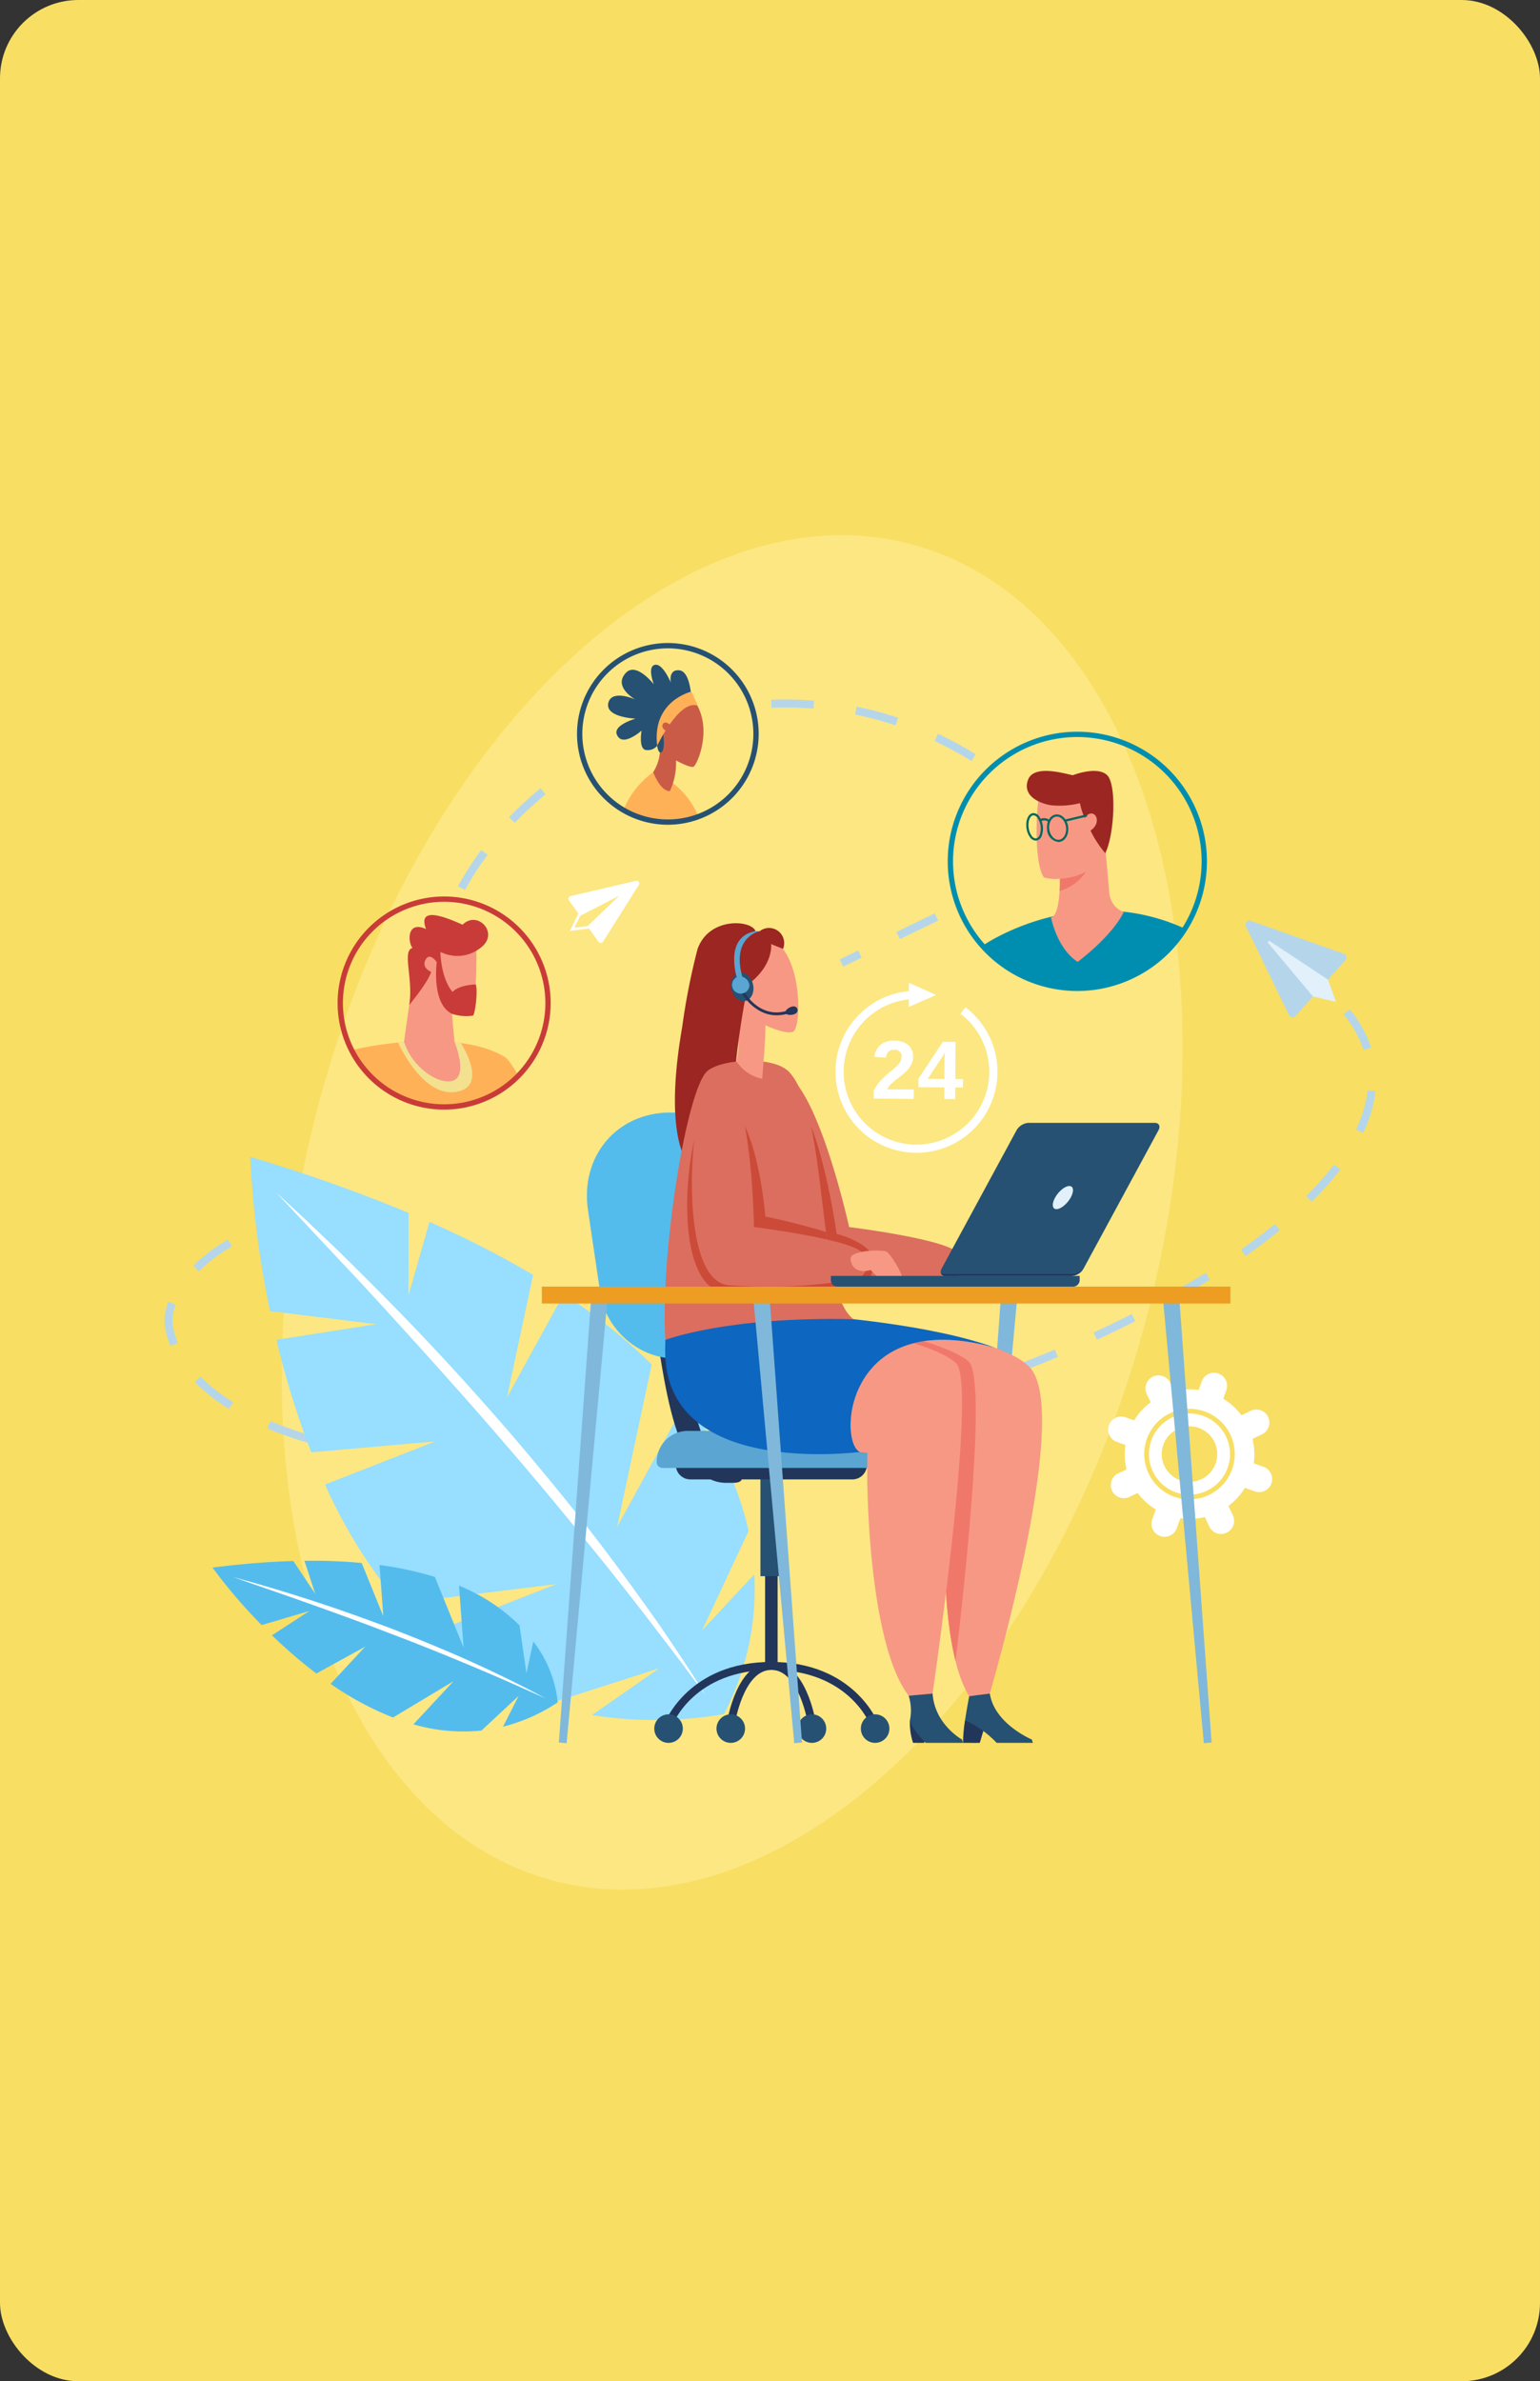 <svg xmlns="http://www.w3.org/2000/svg" xmlns:xlink="http://www.w3.org/1999/xlink" width="295" height="456" viewBox="0 0 295 456">
  <rect x="0" y="0" width="295" height="456" fill="#333333" stroke="none"/>
  <defs>
    <clipPath id="clip-path">
      <rect id="Rectángulo_5587" data-name="Rectángulo 5587" width="231.984" height="210.676" fill="none"/>
    </clipPath>
    <clipPath id="clip-path-2">
      <path id="Trazado_107310" data-name="Trazado 107310" d="M486.869,80.895a24.317,24.317,0,1,0,24.317-24.318,24.318,24.318,0,0,0-24.317,24.318" transform="translate(-486.869 -56.577)" fill="none"/>
    </clipPath>
    <clipPath id="clip-path-4">
      <path id="Trazado_107317" data-name="Trazado 107317" d="M257.215,18.534A16.89,16.89,0,1,0,274.1,1.644a16.89,16.89,0,0,0-16.89,16.89" transform="translate(-257.215 -1.644)" fill="none"/>
    </clipPath>
    <clipPath id="clip-path-6">
      <path id="Trazado_107327" data-name="Trazado 107327" d="M108.9,178.516a19.9,19.9,0,1,0,19.9-19.9,19.9,19.9,0,0,0-19.9,19.9" transform="translate(-108.896 -158.617)" fill="none"/>
    </clipPath>
  </defs>
  <g id="Grupo_62409" data-name="Grupo 62409" transform="translate(-495 -9784.326)">
    <rect id="Rectángulo_5556" data-name="Rectángulo 5556" width="295" height="456" rx="15" transform="translate(495 9784.326)" fill="#f8de63"/>
    <g id="Grupo_62328" data-name="Grupo 62328" transform="translate(0 -70)">
      <g id="Grupo_62317" data-name="Grupo 62317" transform="translate(5.492 6.44)">
        <path id="Trazado_107771" data-name="Trazado 107771" d="M257.588,120.815c11.785-43.669-35.923-94.524-106.56-113.587S13.574,8.111,1.788,51.779,37.711,146.3,108.349,165.366s137.454-.883,149.24-44.551" transform="translate(543.462 10209.748) rotate(-90)" fill="#ffed97" opacity="0.6"/>
        <g id="Grupo_62288" data-name="Grupo 62288" transform="translate(521.016 9971.022)">
          <g id="Grupo_62275" data-name="Grupo 62275">
            <g id="Grupo_62274" data-name="Grupo 62274" clip-path="url(#clip-path)">
              <path id="Trazado_107247" data-name="Trazado 107247" d="M116.582,310.148l-.3-1.5c2.628-.522,5.3-1.1,7.937-1.7l.343,1.487c-2.654.613-5.34,1.19-7.982,1.715m-89.139-.262a76.816,76.816,0,0,1-7.745-2.75l.591-1.407a75.074,75.074,0,0,0,7.591,2.694Zm105.049-3.405L132.106,305c2.609-.683,5.242-1.41,7.827-2.162l.426,1.465c-2.6.756-5.244,1.487-7.868,2.173M12.344,303.4a34.266,34.266,0,0,1-6.528-5.127L6.908,297.2a32.734,32.734,0,0,0,6.237,4.9Zm135.818-1.477-.466-1.453c2.585-.831,5.175-1.7,7.7-2.592l.507,1.439c-2.536.894-5.14,1.771-7.74,2.606m15.4-5.43-.55-1.424c2.538-.978,5.072-2,7.533-3.034l.592,1.407c-2.476,1.041-5.024,2.068-7.575,3.051M1.139,291.329a18.229,18.229,0,0,1-1-3.312A7.546,7.546,0,0,1,0,286.548a10.356,10.356,0,0,1,.73-3.665l1.427.543a8.839,8.839,0,0,0-.63,3.123,6.033,6.033,0,0,0,.111,1.171,16.656,16.656,0,0,0,.915,3.034Zm177.479-1.18-.637-1.386c2.5-1.152,4.962-2.337,7.313-3.523l.687,1.363c-2.367,1.194-4.844,2.387-7.363,3.546m14.586-7.373-.741-1.333c2.408-1.34,4.761-2.721,6.992-4.105l.8,1.3c-2.251,1.4-4.626,2.79-7.055,4.141M6.58,277.056l-1.071-1.088a33.29,33.29,0,0,1,6.641-5l.767,1.32a31.726,31.726,0,0,0-6.337,4.765M207.1,274.131l-.876-1.249c2.293-1.611,4.465-3.25,6.454-4.872l.964,1.183c-2.017,1.645-4.218,3.306-6.542,4.938m12.666-10.411-1.075-1.085a59.2,59.2,0,0,0,5.337-6l1.212.929a60.8,60.8,0,0,1-5.474,6.155m9.849-13.183-1.379-.654a23.8,23.8,0,0,0,2.236-7.5l1.516.171a25.279,25.279,0,0,1-2.373,7.987m.079-15.861a21.734,21.734,0,0,0-3.817-6.825l1.187-.959a23.259,23.259,0,0,1,4.081,7.307Z" transform="translate(0 -156.734)" fill="#b5d6ea"/>
              <path id="Trazado_107248" data-name="Trazado 107248" d="M669.755,173.024,678.008,190a.767.767,0,0,0,1.262.176l9.542-10.681a.767.767,0,0,0-.316-1.235L670.7,171.965a.767.767,0,0,0-.946,1.059" transform="translate(-462.602 -118.759)" fill="#b5d6ea"/>
              <path id="Trazado_107249" data-name="Trazado 107249" d="M683.645,184.926l8.566,10.227,4.408,1.04-1.529-4.263-11.124-7.362a.243.243,0,0,0-.32.359" transform="translate(-472.211 -127.467)" fill="#e1f0fa"/>
              <path id="Trazado_107250" data-name="Trazado 107250" d="M263.725,148l-6.869,10.888a.518.518,0,0,1-.865.02l-1.974-2.778,6.574-6.278a.171.171,0,0,0-.194-.275l-8.09,4.152-1.984-2.778a.518.518,0,0,1,.315-.8l12.526-2.93a.518.518,0,0,1,.56.784" transform="translate(-172.854 -101.684)" fill="#fff"/>
              <path id="Trazado_107251" data-name="Trazado 107251" d="M251.135,161.523l1.608-3.276,8.165-4.19a.425.425,0,0,1,.49.681l0,0-6.634,6.336Zm1.99-2.9-1.12,2.281,2.523-.309,6.092-5.818Z" transform="translate(-173.48 -106.39)" fill="#fff"/>
              <path id="Trazado_107252" data-name="Trazado 107252" d="M438.99,244.278a15.514,15.514,0,1,1-7.879-28.92l0,1.571a13.945,13.945,0,1,0,8.5,2.835l.951-1.252a15.511,15.511,0,0,1-1.572,25.766" transform="translate(-287.134 -148.766)" fill="#fff"/>
              <path id="Trazado_107253" data-name="Trazado 107253" d="M466.341,212.75l-5.226-2.342-.029,4.618Z" transform="translate(-318.511 -145.346)" fill="#fff"/>
              <path id="Trazado_107254" data-name="Trazado 107254" d="M439.358,257.359l.01-1.516a7.42,7.42,0,0,1,1.227-1.827,16.719,16.719,0,0,1,2-1.853,10.172,10.172,0,0,0,1.622-1.528,1.973,1.973,0,0,0,.47-1.186,1.268,1.268,0,0,0-1.429-1.438,1.43,1.43,0,0,0-1.071.37,1.984,1.984,0,0,0-.485,1.128l-2.2-.139a3.444,3.444,0,0,1,1.153-2.317,3.9,3.9,0,0,1,2.6-.785,4.083,4.083,0,0,1,2.715.827,2.819,2.819,0,0,1,.934,2.275,3.134,3.134,0,0,1-.312,1.389,4.909,4.909,0,0,1-.785,1.142,8.762,8.762,0,0,1-1.059.977q-.582.455-1.13.887a12.617,12.617,0,0,0-1,.872,3.03,3.03,0,0,0-.67.944l5.083.032-.011,1.8Z" transform="translate(-303.502 -170.118)" fill="#fff"/>
              <path id="Trazado_107255" data-name="Trazado 107255" d="M474.093,255.726l-.014,2.231L472,257.944l.014-2.231-4.982-.032.01-1.64,4.67-7.052,2.44.015-.046,7.1,1.462.009-.01,1.624Zm-2.05-5.221c0-.28.012-.583.033-.909s.036-.536.046-.629a11.765,11.765,0,0,1-.738,1.254l-2.566,3.848,3.2.02Z" transform="translate(-322.616 -170.617)" fill="#fff"/>
              <path id="Trazado_107256" data-name="Trazado 107256" d="M139.679,408.956l8.919-19.051a59.386,59.386,0,0,0-12.065-24.686l-13.126,23.908,6.629-31.121a110.205,110.205,0,0,0-16.852-13.474l-10.868,19.8,5-23.467a186.914,186.914,0,0,0-19.843-10.141l-4.03,14.092.015-15.824a298.042,298.042,0,0,0-30.319-10.714,185.857,185.857,0,0,0,3.8,29.517L77.269,350.3l-19.108,3a160.5,160.5,0,0,0,6.682,21.531L88.6,372.746l-21.136,8.267a95.9,95.9,0,0,0,14.184,22.768l30.183-3.72-24.541,9.6a60.107,60.107,0,0,0,22.739,13.419l21.471-6.9-12.887,8.972a77.724,77.724,0,0,0,25.265-.186,51.488,51.488,0,0,0,5.81-26.756Z" transform="translate(-36.708 -219.86)" fill="#97deff"/>
              <path id="Trazado_107257" data-name="Trazado 107257" d="M151.515,436.631c-1.6-2.109-3.173-4.233-4.741-6.359l-4.808-6.3q-4.807-6.3-9.758-12.479c-6.624-8.222-13.352-16.354-20.275-24.323-6.885-8-13.96-15.838-21.076-23.644q-5.337-5.855-10.786-11.611L69.222,340.341c3.931,3.541,7.748,7.2,11.583,10.85q5.665,5.557,11.226,11.224c7.408,7.561,14.547,15.386,21.489,23.382,6.9,8.028,13.618,16.227,19.958,24.71q4.75,6.366,9.314,12.862c2.973,4.38,5.93,8.769,8.722,13.263" transform="translate(-47.818 -235.103)" fill="#fff"/>
              <path id="Trazado_107258" data-name="Trazado 107258" d="M89.922,589.893l-1.339-9.17A35.438,35.438,0,0,0,77,573.13l.875,11.859-5.5-13.538a65.548,65.548,0,0,0-10.6-2.28l.725,9.819-4.145-10.208a104.433,104.433,0,0,0-10.96-.416l2.061,6.317-4.193-6.274c-4.708.135-9.853.538-15.477,1.259a99.952,99.952,0,0,0,9.417,11.008l9.139-2.7-7.167,4.657a92.58,92.58,0,0,0,8.5,7.32l9.345-5.14-6.613,7.115a58.235,58.235,0,0,0,11.953,6.448l11.59-6.955-7.679,8.261a34.245,34.245,0,0,0,13.037,1.189l7.115-6.634-2.989,5.9a34.135,34.135,0,0,0,10.478-4.662,22.851,22.851,0,0,0-4.679-11.659Z" transform="translate(-20.582 -392.614)" fill="#53bced"/>
              <path id="Trazado_107259" data-name="Trazado 107259" d="M102.2,601.641c-4.884-2.2-9.78-4.365-14.719-6.423s-9.893-4.074-14.9-5.948c-4.982-1.947-10.018-3.755-15.058-5.555s-10.106-3.531-15.167-5.293c5.179,1.377,10.309,2.932,15.407,4.587s10.142,3.476,15.163,5.357c4.993,1.954,9.966,3.964,14.853,6.172s9.716,4.541,14.423,7.1" transform="translate(-29.257 -399.566)" fill="#fff"/>
              <path id="Trazado_107260" data-name="Trazado 107260" d="M614.02,469.649l-1.753-.628a12.486,12.486,0,0,0-.233-4.69l1.689-.8a2.5,2.5,0,1,0-2.132-4.516l-1.692.8a12.215,12.215,0,0,0-3.474-3.159l.63-1.758a2.5,2.5,0,0,0-4.7-1.684l-.63,1.758a12.25,12.25,0,0,0-4.69.233l-.8-1.7a2.5,2.5,0,0,0-4.516,2.132l.8,1.691a12.261,12.261,0,0,0-3.159,3.474l-1.758-.63a2.5,2.5,0,0,0-1.684,4.7l1.758.63a12.217,12.217,0,0,0,.233,4.69l-1.7.8a2.5,2.5,0,0,0,2.132,4.516l1.689-.8a12.479,12.479,0,0,0,3.474,3.159l-.628,1.753a2.5,2.5,0,1,0,4.7,1.684l.629-1.753a12.437,12.437,0,0,0,4.689-.233l.8,1.689a2.5,2.5,0,1,0,4.516-2.132l-.8-1.69a12.438,12.438,0,0,0,3.159-3.473l1.752.628a2.5,2.5,0,1,0,1.684-4.7m-16.968,5.777a8.669,8.669,0,1,1,11.082-5.233,8.678,8.678,0,0,1-11.082,5.233m5.547-15.473a7.768,7.768,0,1,0,4.687,9.936,7.776,7.776,0,0,0-4.687-9.936m-4.416,12.318a5.318,5.318,0,1,1,6.8-3.209,5.318,5.318,0,0,1-6.8,3.209" transform="translate(-403.611 -311.938)" fill="#fff"/>
              <path id="Trazado_107261" data-name="Trazado 107261" d="M507.453,403.657l-7.882,85.682-1.486-.122,6.241-85.817Z" transform="translate(-344.069 -278.663)" fill="#7fb8db"/>
              <path id="Trazado_107262" data-name="Trazado 107262" d="M621.518,403.4l6.24,85.817-1.486.122-7.883-85.682Z" transform="translate(-427.175 -278.663)" fill="#7fb8db"/>
              <path id="Trazado_107263" data-name="Trazado 107263" d="M316.422,441.012c-8.863,0-11.295-15.435-13.25-28.427-.284-1.882-.548-3.643-.814-5.193a1.521,1.521,0,0,1,1.241-1.756h1.434a1.516,1.516,0,0,1,1.755,1.242c.269,1.568.538,3.35.824,5.255,1.495,9.941,4,26.566,10.251,26.566a.488.488,0,0,1,.052,0,1.52,1.52,0,0,1,1.52,1.5c.009.84-1.554.809-1.58.809Z" transform="translate(-208.849 -280.192)" fill="#22365b"/>
              <rect id="Rectángulo_5584" data-name="Rectángulo 5584" width="2.399" height="20.32" transform="translate(115.054 175.562)" fill="#22365b"/>
              <rect id="Rectángulo_5585" data-name="Rectángulo 5585" width="4.188" height="22.77" transform="translate(114.159 155.928)" fill="#265173"/>
              <path id="Trazado_107264" data-name="Trazado 107264" d="M363.938,642.988c-.016-.1-1.646-10.444-7.025-10.444s-7.009,10.34-7.025,10.444l-1.5-.226c.072-.479,1.846-11.738,8.528-11.738s8.456,11.259,8.527,11.738Z" transform="translate(-240.659 -435.902)" fill="#22365b"/>
              <path id="Trazado_107265" data-name="Trazado 107265" d="M349.392,643.147c-.168-.433-4.261-10.6-18.961-10.6s-18.793,10.17-18.961,10.6l-1.421-.544c.045-.116,4.6-11.581,20.382-11.581s20.336,11.464,20.381,11.581Z" transform="translate(-214.178 -435.902)" fill="#22365b"/>
              <path id="Trazado_107266" data-name="Trazado 107266" d="M431.409,666.194a2.732,2.732,0,1,1,2.732,2.732,2.732,2.732,0,0,1-2.732-2.732" transform="translate(-298.011 -458.31)" fill="#265173"/>
              <path id="Trazado_107267" data-name="Trazado 107267" d="M392.279,666.194a2.732,2.732,0,1,1,2.732,2.732,2.731,2.731,0,0,1-2.732-2.732" transform="translate(-270.981 -458.31)" fill="#265173"/>
              <path id="Trazado_107268" data-name="Trazado 107268" d="M341.981,666.194a2.732,2.732,0,1,1,2.732,2.732,2.732,2.732,0,0,1-2.732-2.732" transform="translate(-236.236 -458.31)" fill="#265173"/>
              <path id="Trazado_107269" data-name="Trazado 107269" d="M303.435,666.194a2.732,2.732,0,1,1,2.732,2.732,2.732,2.732,0,0,1-2.732-2.732" transform="translate(-209.609 -458.31)" fill="#265173"/>
              <path id="Trazado_107270" data-name="Trazado 107270" d="M319.555,503.82h31.034a2.787,2.787,0,0,0,2.788-2.788v-.76a2.787,2.787,0,0,0-2.788-2.788H319.555a2.788,2.788,0,0,0-2.788,2.788v.76a2.788,2.788,0,0,0,2.788,2.788" transform="translate(-218.818 -343.655)" fill="#22365b"/>
              <path id="Trazado_107271" data-name="Trazado 107271" d="M310.887,487.925H342.9a5.96,5.96,0,0,1,5.96,5.96h0a1.137,1.137,0,0,1-1.137,1.137H306.064a1.137,1.137,0,0,1-1.137-1.137h0a5.96,5.96,0,0,1,5.96-5.96" transform="translate(-210.639 -337.051)" fill="#5aa5d1"/>
              <path id="Trazado_107272" data-name="Trazado 107272" d="M277.665,290.762h0c10.247,0,19.8,8.382,21.34,18.72l2.37,15.929c1.021,6.861-3.664,12.424-10.465,12.424H278.428c-6.8,0-13.141-5.562-14.162-12.424l-2.37-15.929c-1.538-10.339,5.522-18.72,15.769-18.72" transform="translate(-180.768 -200.854)" fill="#53bced"/>
              <path id="Trazado_107273" data-name="Trazado 107273" d="M372.587,264.982c-3.913,1.512-.661,40.25,10.128,40.931,16.566,1.046,25.108-1.569,25.108-1.569a3.039,3.039,0,0,0,.348-4.708c-2.441-2.615-20.749-4.882-20.749-4.882s-7.164-32.736-14.835-29.772" transform="translate(-256.275 -182.915)" fill="#db6e5f"/>
              <path id="Trazado_107274" data-name="Trazado 107274" d="M394.5,320.114c-2.189-14.3-4.882-20.5-4.882-20.5l-4.94,21.98c1.871,4.767,4.362,8.178,7.493,8.375,2.487.157,4.771.224,6.894.237,1.419-.757,2.376-2.015,2.506-4.683.174-3.574-7.07-5.405-7.07-5.405" transform="translate(-265.727 -206.966)" fill="#cc4a38"/>
              <path id="Trazado_107275" data-name="Trazado 107275" d="M450.717,502.682c-10.854-5.493-7.114-49.871-7.114-49.871a71.337,71.337,0,0,1-15.327.345q-.706-.063-1.444-.157h-.011c-3.254-1.349-3.264-17.366,10.273-20.829,3.965-1.015,9.091-.952,15.63.868.011,0,.021.011.032.011,3.044,1.13,5.346,2.385,6.591,3.724,8.506,9.154-8.631,65.909-8.631,65.909" transform="translate(-293.605 -298.083)" fill="#f79885"/>
              <path id="Trazado_107276" data-name="Trazado 107276" d="M441.817,432.417c-.663.1-1.308.223-1.916.378a15.334,15.334,0,0,0-10.472,8.59c-1.13,5.441.785,11.147,2.625,11.911h.01c.942-.1,1.475-.188,1.475-.188l-.032.345c-.009.135-.016.3-.021.5a71.708,71.708,0,0,0,12.92-.511s-2.147,25.5,1.54,40.229c1.655-13.872,6.1-54.079,2.509-57.381-1.226-1.133-4.6-2.713-8.64-3.868" transform="translate(-296.41 -298.707)" fill="#f0786a"/>
              <path id="Trazado_107277" data-name="Trazado 107277" d="M495.08,667.112a30.579,30.579,0,0,0-.383,4.335h3.211l.8-2.7a8.229,8.229,0,0,0-3.626-1.633" transform="translate(-341.73 -460.831)" fill="#22365b"/>
              <path id="Trazado_107278" data-name="Trazado 107278" d="M508.725,659.415s-7.163-3-8.034-8.794l-3.952.5s-.329,1.591-.8,4.6A19.544,19.544,0,0,1,502,660.055h6.935Z" transform="translate(-342.584 -449.44)" fill="#265173"/>
              <path id="Trazado_107279" data-name="Trazado 107279" d="M440.256,504.153c-11.989-3.138-12.293-45.058-11.979-49.526l.032-.345s-.533.084-1.475.188h-.011c-3.254-1.349-3.264-17.366,10.273-20.829,3.756,1.14,6.612,2.416,8.129,3.818,4.352,4-4.969,66.693-4.969,66.693" transform="translate(-293.605 -299.553)" fill="#f79885"/>
              <path id="Trazado_107280" data-name="Trazado 107280" d="M373.382,421.421c-6.538-1.82-11.665-1.883-15.63-.868-13.537,3.463-13.527,19.48-10.274,20.829h-.021c-7.177.774-37.515,2.751-37.285-19.626.021-2.344.084-4.708.167-7.062,4.833.053,10.033.283,15.264.68,0-.23.01-.45.021-.68,16.529.157,36.888,2.7,47.757,6.727" transform="translate(-214.262 -286.465)" fill="#0d66bf"/>
              <path id="Trazado_107281" data-name="Trazado 107281" d="M430.834,500.358h-.01v-1.046Z" transform="translate(-297.607 -344.917)" fill="#265173"/>
              <path id="Trazado_107282" data-name="Trazado 107282" d="M461.741,667.112a11.734,11.734,0,0,0,.6,4.335h2.119l.768-2.7a7.78,7.78,0,0,0-3.491-1.633" transform="translate(-318.941 -460.831)" fill="#22365b"/>
              <path id="Trazado_107283" data-name="Trazado 107283" d="M471.241,659.415s-5.242-2.891-5.62-8.794l-4.585.416a9.448,9.448,0,0,1,.241,4.683s-.047,1.128,3,4.335h7.165Z" transform="translate(-318.477 -449.44)" fill="#265173"/>
              <path id="Trazado_107284" data-name="Trazado 107284" d="M328.328,239.607a82.945,82.945,0,0,0-.709,8.288c-.1,4.485-7.788,15.917-7.788,15.917s-6.364-3.661-2.2-27.549c3.419-1.133,7.216-.579,10.7,3.344" transform="translate(-218.439 -162.849)" fill="#9c2622"/>
              <path id="Trazado_107285" data-name="Trazado 107285" d="M318.068,260.628c-3.93,3.216-9.067,34.611-8.081,51.52,0,0,11.754-4.539,36.071-3.968-7.239-5.182-4.669-38.921-12.3-47.291-2.907-3.189-12.816-2.616-15.693-.262" transform="translate(-214.049 -178.691)" fill="#db6e5f"/>
              <path id="Trazado_107286" data-name="Trazado 107286" d="M351.157,208.486s.666-7.606.626-10.239c0,0,3.665,1.755,5.225,1.268s1.894-11.8-2.291-16.373c-5.214-5.7-13.409,1.453-11.946,5.744s5.183,6.6,3.482,16.276a7.562,7.562,0,0,0,4.9,3.324" transform="translate(-236.662 -125.048)" fill="#f79885"/>
              <path id="Trazado_107287" data-name="Trazado 107287" d="M323.728,178.426c2.235-6.167,10.321-5.514,11.08-3.379a1.928,1.928,0,0,0,.826,0,2.9,2.9,0,0,1,4.453,3.4l-2.29-.922s.528,3.8-4.051,7.46c0,0-1.714-1.9-2.488-.439s1.757,2.487,1.757,2.487-.872,4.479-1.53,9.606a84.843,84.843,0,0,1-10.7-3.343,126.526,126.526,0,0,1,2.939-14.865" transform="translate(-221.596 -119.877)" fill="#9c2622"/>
              <path id="Trazado_107288" data-name="Trazado 107288" d="M355.195,206.41c.317,1.491-.354,2.9-1.5,3.14s-2.329-.768-2.646-2.259.354-2.9,1.5-3.141,2.329.769,2.646,2.26" transform="translate(-242.447 -140.999)" fill="#265173"/>
              <path id="Trazado_107289" data-name="Trazado 107289" d="M364.177,220.11c-4.34,0-6.7-4.211-6.722-4.261a.28.28,0,0,1,.491-.268c.118.217,2.974,5.288,8.266,3.646a.28.28,0,1,1,.167.535,7.409,7.409,0,0,1-2.2.348" transform="translate(-246.901 -148.819)" fill="#22365b"/>
              <path id="Trazado_107290" data-name="Trazado 107290" d="M386.93,225.532c.127.4-.053.819-.687,1.02s-1.481.11-1.609-.292.513-.964,1.147-1.165,1.022.035,1.149.438" transform="translate(-265.689 -155.442)" fill="#22365b"/>
              <path id="Trazado_107291" data-name="Trazado 107291" d="M355.218,208.108a1.669,1.669,0,1,1-2.014-1.72,1.906,1.906,0,0,1,2.014,1.72" transform="translate(-243.16 -142.551)" fill="#5aa5d1"/>
              <path id="Trazado_107292" data-name="Trazado 107292" d="M353.611,187.983s-3.023-8.4,3.378-9.57l.826,0s-5.794,1.077-3.16,9.391Z" transform="translate(-243.777 -123.242)" fill="#5aa5d1"/>
              <path id="Trazado_107293" data-name="Trazado 107293" d="M350.392,309.573c-5.66-1.781-11.624-2.958-11.624-2.958s-1.913-24.752-10.468-21.447c-4.364,1.686-8.737,35.443,3.294,36.2a86.648,86.648,0,0,0,20.846-.924,75.464,75.464,0,0,1-2.048-10.874" transform="translate(-223.671 -196.78)" fill="#cc4a38"/>
              <path id="Trazado_107294" data-name="Trazado 107294" d="M330.6,267.651c-3.913,1.512-7.476,39.422,3.313,40.1,16.566,1.046,25.108-1.569,25.108-1.569a3.039,3.039,0,0,0,.349-4.708c-2.441-2.615-20.749-4.882-20.749-4.882s-.348-31.908-8.02-28.944" transform="translate(-225.708 -184.755)" fill="#db6e5f"/>
              <path id="Trazado_107295" data-name="Trazado 107295" d="M425.02,377.87c-.21-1.7,5.9-1.831,6.811-1.439s3.313,4.577,3.117,5.3-3.468.735-4.583-.265c-.729-.654-1.5-1.5-1.5-1.5s-3.444,1.177-3.847-2.092" transform="translate(-293.594 -259.906)" fill="#f79885"/>
              <path id="Trazado_107296" data-name="Trazado 107296" d="M253.7,403.657l-7.883,85.682-1.486-.122,6.241-85.817Z" transform="translate(-168.784 -278.663)" fill="#7fb8db"/>
              <path id="Trazado_107297" data-name="Trazado 107297" d="M367.77,403.4l6.241,85.817-1.486.122-7.883-85.682Z" transform="translate(-251.889 -278.663)" fill="#7fb8db"/>
              <rect id="Rectángulo_5586" data-name="Rectángulo 5586" width="131.904" height="3.24" transform="translate(72.285 123.246)" fill="#ed9d22"/>
              <path id="Trazado_107298" data-name="Trazado 107298" d="M414.073,393.991h45.172a1.242,1.242,0,0,0,1.242-1.242v-.81H412.831v.81a1.242,1.242,0,0,0,1.242,1.242" transform="translate(-285.178 -270.745)" fill="#265173"/>
              <path id="Trazado_107299" data-name="Trazado 107299" d="M481.787,326.469H506a2.879,2.879,0,0,0,2.26-1.427l14.33-26.451c.427-.788.108-1.427-.714-1.427H497.663a2.879,2.879,0,0,0-2.26,1.427l-14.33,26.451c-.427.788-.107,1.427.714,1.427" transform="translate(-332.188 -205.276)" fill="#265173"/>
              <path id="Trazado_107300" data-name="Trazado 107300" d="M481.654,388.887H506.3a2.868,2.868,0,0,0,1.864-.861,2.877,2.877,0,0,1-2.123,1.21H481.837a.806.806,0,0,1-.881-.58,1,1,0,0,0,.7.232" transform="translate(-332.237 -268.043)" fill="#22365b"/>
              <path id="Trazado_107301" data-name="Trazado 107301" d="M553.738,338.482c-.68,1.225-1.9,2.217-2.726,2.217s-.943-.993-.263-2.217,1.9-2.217,2.725-2.217.943.993.263,2.217" transform="translate(-380.144 -232.287)" fill="#e1f0fa"/>
            </g>
          </g>
          <g id="Grupo_62277" data-name="Grupo 62277" transform="translate(150.547 17.494)">
            <g id="Grupo_62276" data-name="Grupo 62276" clip-path="url(#clip-path-2)">
              <path id="Trazado_107302" data-name="Trazado 107302" d="M508.02,199.864h39.9a105.127,105.127,0,0,0-.2-30.093c-20.856-10.463-39.7,2.4-39.7,2.4Z" transform="translate(-501.48 -131.937)" fill="#008eb0"/>
              <path id="Trazado_107303" data-name="Trazado 107303" d="M556.966,110.1a4.352,4.352,0,0,1-2.758-3.7c-.3-3.665-.926-10.831-1.969-20.131-.441-2.26-9.972-1.656-11.02-.029s-1.591,14.48.476,17.215a7.474,7.474,0,0,0,3.05.247s.138,7.122-1.7,7.395c0,0,1.119,5.981,5.107,8.527,7.115-5.456,8.81-9.52,8.81-9.52" transform="translate(-523.77 -76.062)" fill="#f79885"/>
              <path id="Trazado_107304" data-name="Trazado 107304" d="M554.511,145.408a18.455,18.455,0,0,0,.058-2.354,11.99,11.99,0,0,0,4.969-1.3,8.82,8.82,0,0,1-5.027,3.65" transform="translate(-533.595 -115.419)" fill="#f0786a"/>
              <path id="Trazado_107305" data-name="Trazado 107305" d="M549.251,94.969a19.827,19.827,0,0,1-2.819-4.326c2.56-1.792.5-4.752-1.124-2.417a12.9,12.9,0,0,1-.907-2.844,16.034,16.034,0,0,1-5.638.391c-2.386-.44-5.363-1.884-4.325-4.812s6.447-1.4,8.58-.92c0,0,4.553-1.8,6.521-.086s1.454,11.54-.287,15.014" transform="translate(-519.582 -72.213)" fill="#9c2622"/>
              <path id="Trazado_107306" data-name="Trazado 107306" d="M558.024,107.5l-.1-.41,4.139-.991.1.41Z" transform="translate(-535.954 -90.786)" fill="#00685d"/>
              <path id="Trazado_107307" data-name="Trazado 107307" d="M548.874,111.424a2.49,2.49,0,0,1-2.156-2.378c-.188-1.449.564-2.746,1.677-2.89s2.172.917,2.359,2.365-.564,2.745-1.677,2.89a1.559,1.559,0,0,1-.2.013m-1.739-2.432c.161,1.219,1.017,2.119,1.889,2s1.472-1.2,1.314-2.418-1.01-2.112-1.889-2-1.472,1.2-1.314,2.418" transform="translate(-528.192 -90.816)" fill="#00685d"/>
              <path id="Trazado_107308" data-name="Trazado 107308" d="M535.693,110.606a1.442,1.442,0,0,1-1.116-.675,3.792,3.792,0,0,1-.659-1.757c-.191-1.473.345-2.716,1.221-2.831a1.372,1.372,0,0,1,1.245.667,4.129,4.129,0,0,1,.472,3.625,1.374,1.374,0,0,1-1.034.963.957.957,0,0,1-.129.009m-.426-4.851a.507.507,0,0,0-.075.005c-.62.08-1.014,1.161-.858,2.359a3.379,3.379,0,0,0,.58,1.56.968.968,0,0,0,.854.5c.283-.036.53-.286.7-.7a3.709,3.709,0,0,0-.419-3.216,1.047,1.047,0,0,0-.779-.506" transform="translate(-519.343 -90.258)" fill="#00685d"/>
              <path id="Trazado_107309" data-name="Trazado 107309" d="M543.875,109.244c-.019-.023-.49-.57-1.479-.131l-.171-.385a1.6,1.6,0,0,1,1.978.252Z" transform="translate(-525.108 -92.458)" fill="#00685d"/>
            </g>
          </g>
          <g id="Grupo_62279" data-name="Grupo 62279">
            <g id="Grupo_62278" data-name="Grupo 62278" clip-path="url(#clip-path)">
              <path id="Trazado_107311" data-name="Trazado 107311" d="M510.049,104.584a24.826,24.826,0,1,1,24.827-24.826,24.854,24.854,0,0,1-24.827,24.826m0-48.635a23.809,23.809,0,1,0,23.809,23.809,23.835,23.835,0,0,0-23.809-23.809" transform="translate(-335.185 -37.946)" fill="#008eb0"/>
            </g>
          </g>
          <g id="Grupo_62281" data-name="Grupo 62281" transform="translate(79.535 0.508)">
            <g id="Grupo_62280" data-name="Grupo 62280" clip-path="url(#clip-path-4)">
              <path id="Trazado_107312" data-name="Trazado 107312" d="M287.522,80.026A16.378,16.378,0,0,0,280.7,92.192h16.45a15.18,15.18,0,0,0-9.631-12.166" transform="translate(-273.44 -55.789)" fill="#ffb157"/>
              <path id="Trazado_107313" data-name="Trazado 107313" d="M302.508,46.023a12.568,12.568,0,0,0,1.168-5.852s2.911,1.6,3.41,1.171c.889-.773,4.2-8.832-1.029-13.932s-9.693,1.938-7.884,4.755,3.763,5.883,1.134,10.267c1.635,4.006,3.2,3.59,3.2,3.59" transform="translate(-285.225 -18.196)" fill="#ca5c47"/>
              <path id="Trazado_107314" data-name="Trazado 107314" d="M284.2,28.946a2.339,2.339,0,0,1-2.31.791c-1.271-.439-.686-3.685-.686-3.685s-3.444,3.065-4.589,1.035c-1.335-1.976,3.434-3.326,3.434-3.326s-5.819-.228-5.222-2.966,5.151-.715,5.151-.715-4.291-2.4-1.788-5.079c2-2.146,5.365,2.2,5.365,2.2s-1.216-3.127.02-3.682c1.563-.7,3.222,3.324,3.222,3.324s-.5-2.542,1.622-2.34,2.3,5.152,2.3,5.152-3.295,1.472-5.5,6.425c.879,4.474-.754,5.223-1.019,2.87" transform="translate(-269.348 -9.788)" fill="#265173"/>
              <path id="Trazado_107315" data-name="Trazado 107315" d="M312.8,32.786l-1.232-2.722s-7.63,1.757-6.562,10.371c0,0,4.244-9.009,7.794-7.649" transform="translate(-290.157 -21.276)" fill="#ffb157"/>
              <path id="Trazado_107316" data-name="Trazado 107316" d="M310.531,50.228s-1.549-1.74-2.05-.609,2,1.791,2,1.791Z" transform="translate(-292.583 -34.521)" fill="#ca5c47"/>
            </g>
          </g>
          <g id="Grupo_62283" data-name="Grupo 62283">
            <g id="Grupo_62282" data-name="Grupo 62282" clip-path="url(#clip-path)">
              <path id="Trazado_107318" data-name="Trazado 107318" d="M272.969,34.8a17.4,17.4,0,1,1,17.4-17.4,17.418,17.418,0,0,1-17.4,17.4m0-33.78A16.382,16.382,0,1,0,289.35,17.4,16.4,16.4,0,0,0,272.969,1.017" transform="translate(-176.545)" fill="#265173"/>
            </g>
          </g>
          <g id="Grupo_62285" data-name="Grupo 62285" transform="translate(33.672 49.047)">
            <g id="Grupo_62284" data-name="Grupo 62284" clip-path="url(#clip-path-6)">
              <path id="Trazado_107319" data-name="Trazado 107319" d="M219.353,273.2c-2.961-9.021-6.28-14.884-7.916-16.431L213.3,273.2Z" transform="translate(-179.73 -226.421)" fill="#ffb157"/>
              <path id="Trazado_107320" data-name="Trazado 107320" d="M216.916,291.436c-1.172-4.959-2.044-8.27-2.044-8.27s-.011.413-.028,1.153l.805,7.117Z" transform="translate(-182.083 -244.654)" fill="#db7d00"/>
              <path id="Trazado_107321" data-name="Trazado 107321" d="M138,266.1c-1.244-9.251-2.188-16.431-2.188-16.431-9.385-5.993-30.167-2.051-33.854,0l.269,16.431Z" transform="translate(-104.101 -219.316)" fill="#ffb157"/>
              <path id="Trazado_107322" data-name="Trazado 107322" d="M144.748,246.786c.009.032,4.616,10.457,11.06,9.453s.95-9.347.941-9.369a53.662,53.662,0,0,0-12-.084" transform="translate(-133.662 -219.32)" fill="#f3e190"/>
              <path id="Trazado_107323" data-name="Trazado 107323" d="M108.556,279.583c-.7-10.64-2.691-13.576-2.691-13.576l-3.609,2.856.176,10.72Z" transform="translate(-104.31 -232.8)" fill="#db7d00"/>
              <path id="Trazado_107324" data-name="Trazado 107324" d="M88.815,272.861c.386-9.287-.177-17.841-4.532-16.431-2.525.818-5.562,7.956-7.91,16.431Z" transform="translate(-86.43 -226.079)" fill="#ffb157"/>
              <path id="Trazado_107325" data-name="Trazado 107325" d="M157.613,206.841c-2.672.685-7.622-2.514-9.21-7.484,0,0,2.675-20.212,3.823-20.976s9.263-.165,9.761.818.362,12.279-.6,14.851l-3.84-.4.528,5.707s2.767,6.656-.458,7.482" transform="translate(-136.187 -172.03)" fill="#f79885"/>
              <path id="Trazado_107326" data-name="Trazado 107326" d="M161.249,170.33c-4.934-2.254-8.434-2.964-7,.828-3.763-1.724-3.462,2.6-2.592,3.619-2.055.5.186,5.915-.626,10.92,0,0,3.616-4.357,4.2-6.338,0,0-1.905-.758-1.086-2.314s2.157.463,2.157.463-1.083,7.91,2.9,9.873a8.813,8.813,0,0,0,4.039.354c.4-.23.99-4.877.524-5.972,0,0-3.167.053-4.431,1.433,0,0-2.051-2.044-2.333-7.444l.078-.2a7.09,7.09,0,0,0,7.442-.671c4.033-2.774-.369-7.474-3.275-4.553" transform="translate(-137.817 -165.428)" fill="#c93b38"/>
            </g>
          </g>
          <g id="Grupo_62287" data-name="Grupo 62287">
            <g id="Grupo_62286" data-name="Grupo 62286" clip-path="url(#clip-path)">
              <path id="Trazado_107328" data-name="Trazado 107328" d="M127.658,197.788a20.408,20.408,0,1,1,20.408-20.408,20.431,20.431,0,0,1-20.408,20.408m0-39.8a19.39,19.39,0,1,0,19.391,19.391,19.413,19.413,0,0,0-19.391-19.391" transform="translate(-74.087 -108.435)" fill="#c93b38"/>
              <path id="Trazado_107329" data-name="Trazado 107329" d="M418.965,177.63l-.664-1.374,3.541-1.716.664,1.374Zm10.867-5.267-.667-1.373,7.326-3.551.667,1.373Z" transform="translate(-288.956 -115.664)" fill="#b5d6ea"/>
              <path id="Trazado_107330" data-name="Trazado 107330" d="M414.228,46.778a71.179,71.179,0,0,0-7.072-3.841l.651-1.381a72.846,72.846,0,0,1,7.223,3.924Zm-14.54-6.836a66.782,66.782,0,0,0-7.767-2.077l.3-1.5a68.4,68.4,0,0,1,7.945,2.124Zm-15.728-3.2a67.951,67.951,0,0,0-8.043-.166l-.058-1.525a69.836,69.836,0,0,1,8.223.169Z" transform="translate(-259.637 -24.177)" fill="#b5d6ea"/>
              <path id="Trazado_107331" data-name="Trazado 107331" d="M183.144,109.4l-1.34-.733a59.565,59.565,0,0,1,4.459-6.929l1.224.911a57.935,57.935,0,0,0-4.344,6.751m9.546-12.876-1.1-1.059a70.657,70.657,0,0,1,6.043-5.579l.968,1.179a69.44,69.44,0,0,0-5.912,5.458" transform="translate(-125.588 -62.093)" fill="#b5d6ea"/>
            </g>
          </g>
        </g>
      </g>
      <rect id="Rectángulo_5632" data-name="Rectángulo 5632" width="279" height="279" transform="translate(503 9947)" fill="none"/>
    </g>
  </g>
</svg>
